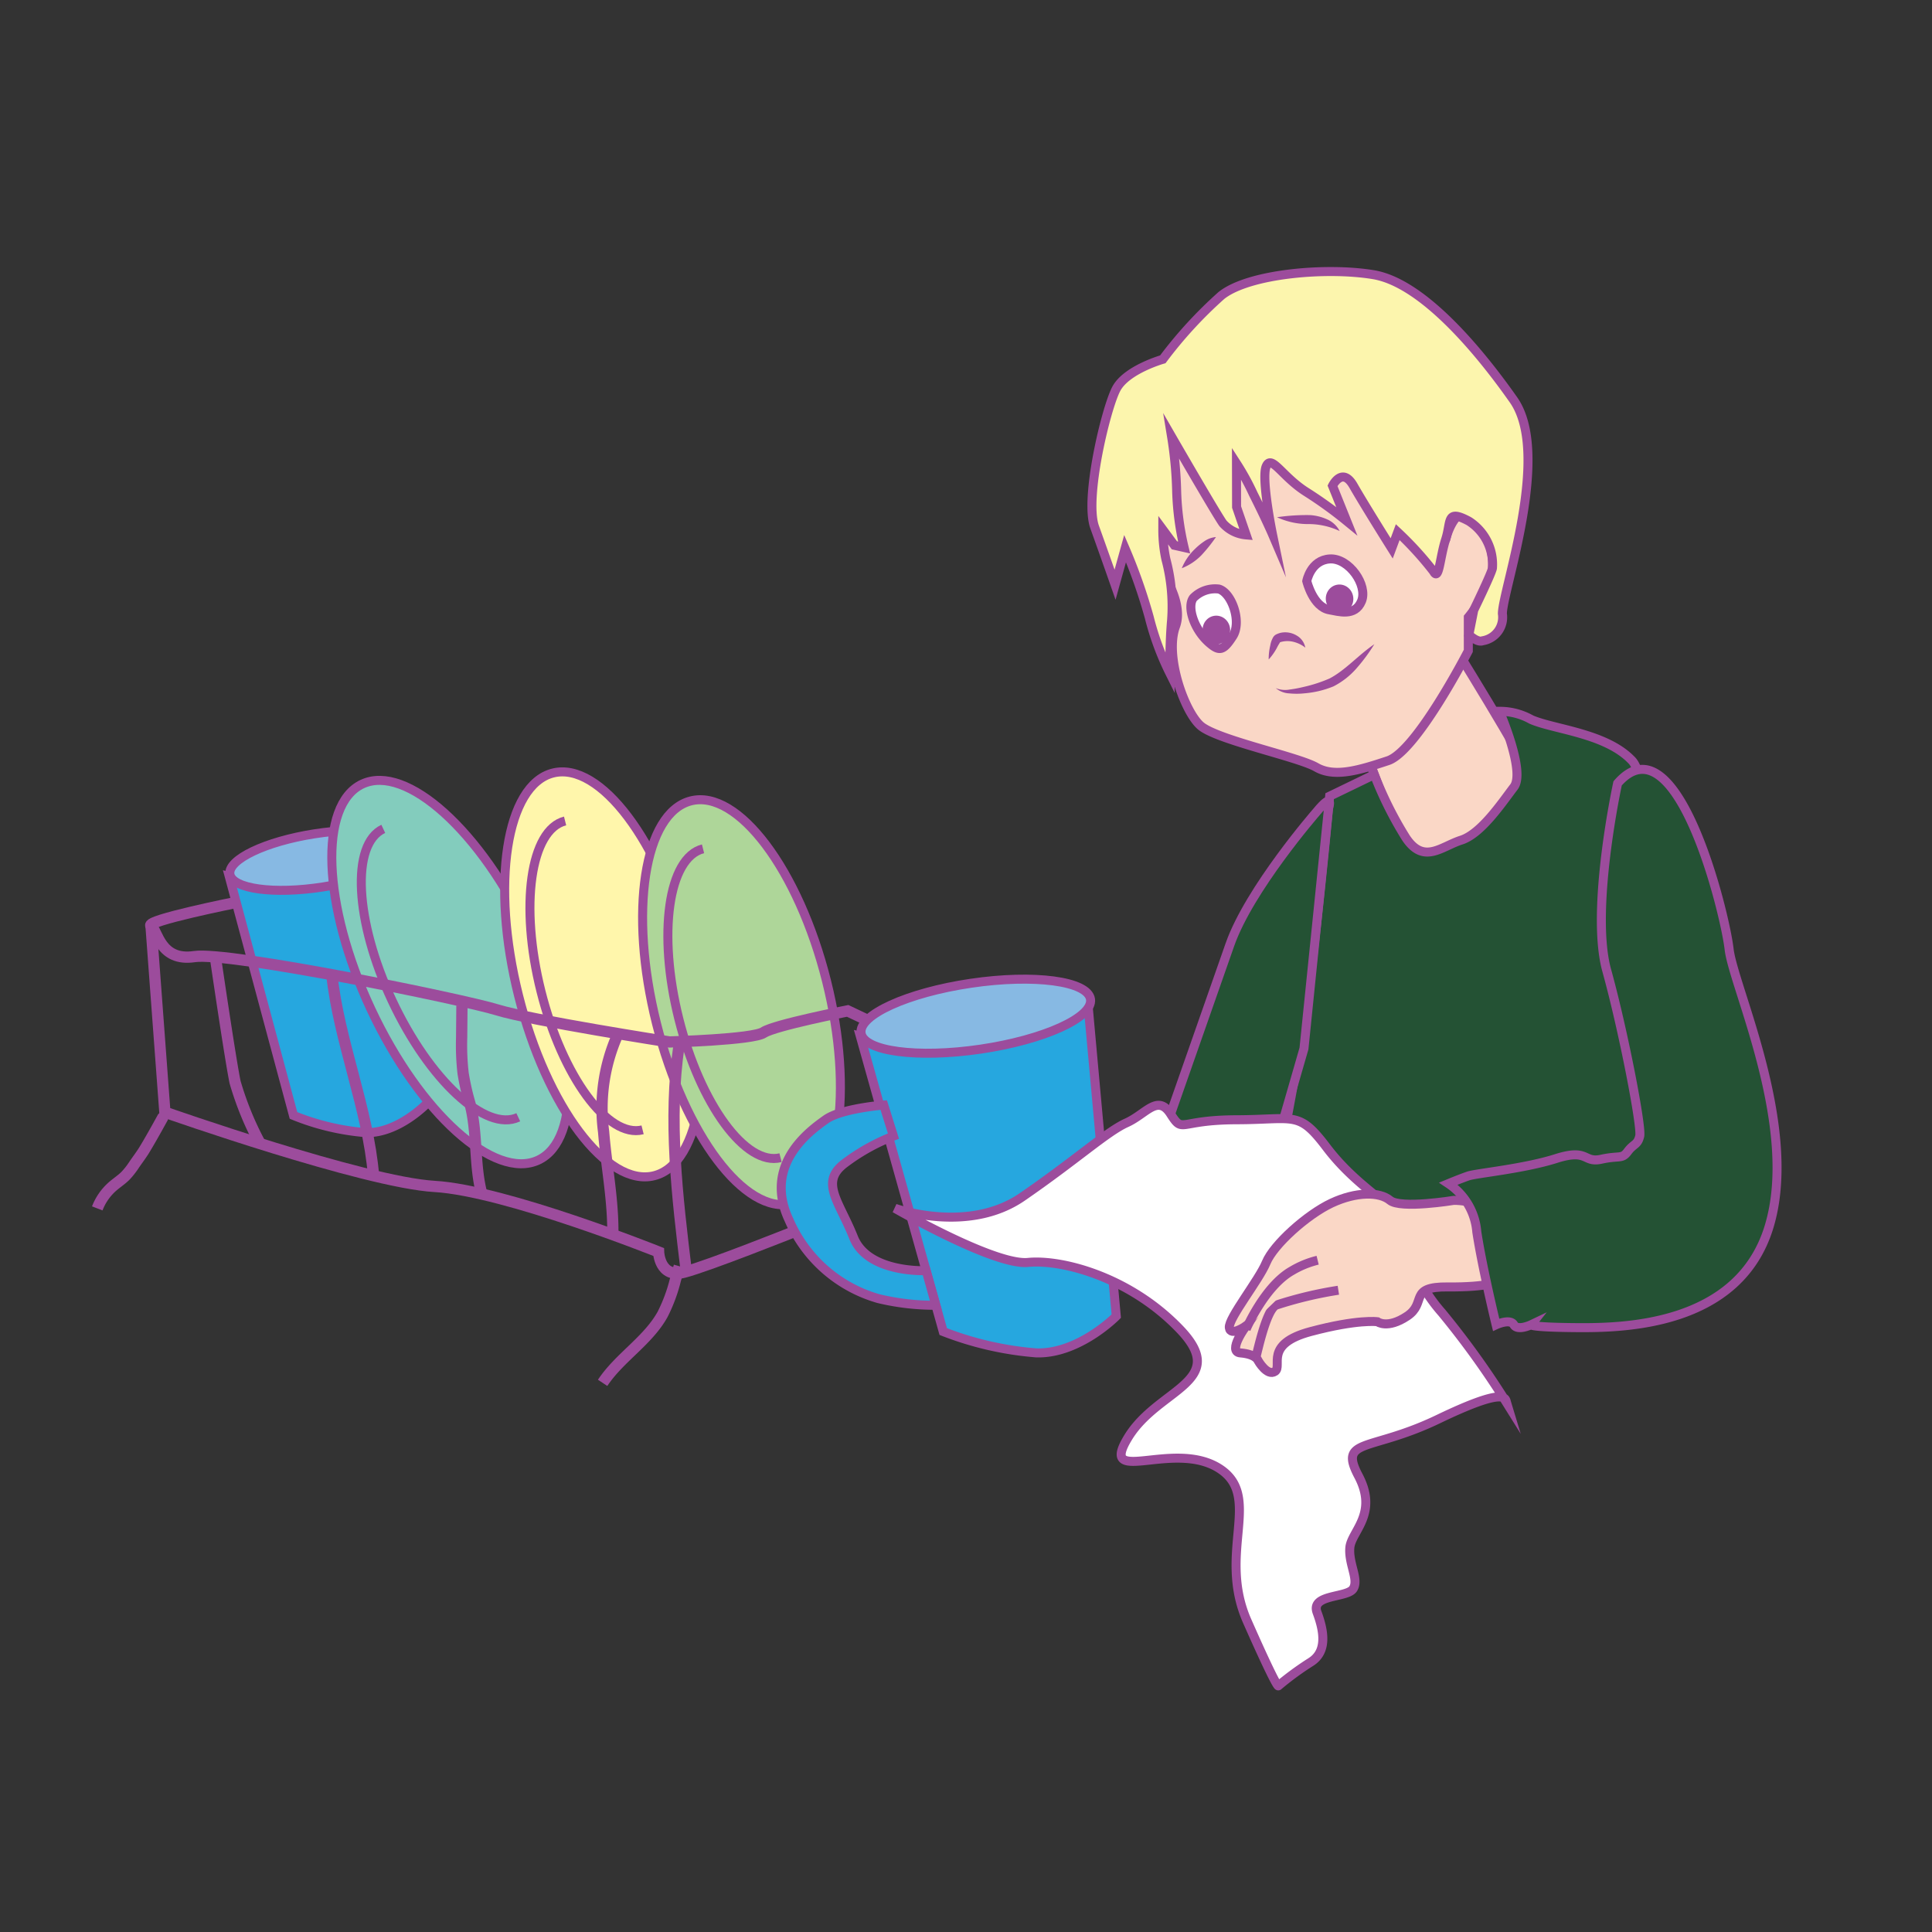 <svg id="word" xmlns="http://www.w3.org/2000/svg" viewBox="0 0 160 160"><rect x="0" y="0" width="160" height="160" fill="#333333" stroke="none"/><defs><style>.cls-1{fill:#26a7df;}.cls-1,.cls-10,.cls-2,.cls-3,.cls-4,.cls-5,.cls-6,.cls-7,.cls-8,.cls-9{stroke:#9c4c9c;stroke-miterlimit:10;}.cls-1,.cls-10,.cls-2,.cls-3,.cls-4,.cls-5,.cls-6,.cls-7,.cls-8{stroke-width:0.746px;}.cls-2{fill:#87b9e3;}.cls-3{fill:#83ccbd;}.cls-4{fill:#fff6ab;}.cls-5{fill:#aed699;}.cls-6{fill:#fad7c6;}.cls-7{fill:#245234;}.cls-8{fill:#fcf5ad;}.cls-9{fill:none;stroke-width:0.932px;}.cls-10{fill:#fff;}.cls-11{fill:#9c4c9c;}</style></defs><path class="cls-1" d="M18.985,72.58l1.034,3.846,4.286,15.949A20.226,20.226,0,0,0,30.277,93.8c2.731.079,5.122-2.462,5.122-2.462L33.588,70.483s-5.691,2.983-8.116,3.023A34.8,34.8,0,0,1,18.985,72.58Z"/><ellipse class="cls-2" cx="26.393" cy="71.253" rx="7.442" ry="2.228" transform="translate(-10.64 4.905) rotate(-8.844)"/><ellipse class="cls-3" cx="37.293" cy="80.503" rx="7.257" ry="17.193" transform="translate(-30.611 23.401) rotate(-25.083)"/><path class="cls-3" d="M42.921,92.526c-2.687,1.258-7.367-3.07-10.454-9.665S29.055,69.9,31.741,68.642"/><ellipse class="cls-4" cx="49.985" cy="80.693" rx="7.257" ry="17.193" transform="translate(-18.144 14.6) rotate(-14.093)"/><path class="cls-4" d="M53.217,93.568c-2.876.722-6.646-4.418-8.419-11.481s-.879-13.375,2-14.1"/><ellipse class="cls-5" cx="61.408" cy="82.999" rx="7.257" ry="17.193" transform="translate(-18.362 17.451) rotate(-14.093)"/><path class="cls-5" d="M64.641,95.875c-2.877.722-6.647-4.418-8.42-11.482s-.879-13.374,2-14.1"/><path class="cls-6" d="M112.958,61.9s1.787,4.677,1.988,5.257-.415,2.212,1.7,4.057,5.047-.85,7.27-2.225,3.152-3.3,2.867-4.51-6.827-11.718-6.827-11.718Z"/><path class="cls-6" d="M95.2,45.908s3.052,3.524,2.149,5.973.739,7.028,2.063,8.208,8.076,2.574,9.592,3.45,3.564.246,5.945-.543S121.6,53.9,121.6,53.9v-2.78a10.362,10.362,0,0,0,1.925-3.625c.491-1.944-1.145-5.336-2.3-5.054-1.014.248-1.5,2.232-1.5,2.232s.392-.639-2.757-3.06-3.03-7.553-8.978-7.553-10.963-2.1-12.246.7S93.308,43.835,95.2,45.908Z"/><path class="cls-7" d="M113.816,64.148l-3.7,1.79s-1.239,13.518-2.242,19.509-2.216,11.943-2.216,11.943l11.779,8.723,19.358-.884-.233-19.272s.743-20.678-1.4-22.961-6.445-2.576-8.349-3.405a5.3,5.3,0,0,0-2.637-.683s2.182,4.983,1.2,6.267-2.7,3.868-4.363,4.4-3.1,2.031-4.585-.195A30.564,30.564,0,0,1,113.816,64.148Z"/><path class="cls-7" d="M109.025,67.245s-5.555,6.373-7.171,10.99S96.3,94.088,96.3,94.088l8.567,3.561,3.123-10.815,2.027-19.863S110.553,65.387,109.025,67.245Z"/><path class="cls-1" d="M71.244,85.8l1.335,4.755,5.536,19.719a27.086,27.086,0,0,0,7.714,1.767c3.527.1,6.615-3.044,6.615-3.044l-2.338-25.79s-7.351,3.688-10.483,3.737A46.663,46.663,0,0,1,71.244,85.8Z"/><path class="cls-1" d="M73.186,91.516s-3.506.278-4.792,1.191-5.221,3.706-3.058,8.311a11.494,11.494,0,0,0,7.421,6.53,19.944,19.944,0,0,0,4.747.548l-.805-2.867s-4.826.239-6.012-2.748-2.82-4.569-.74-6.137a16.724,16.724,0,0,1,4.045-2.256Z"/><ellipse class="cls-2" cx="80.812" cy="84.158" rx="9.603" ry="2.757" transform="translate(-11.431 12.712) rotate(-8.403)"/><path class="cls-8" d="M97.025,36.161s3.646,6.319,4.252,7.177a2.9,2.9,0,0,0,1.925.961l-.794-2.308-.008-3.614a20.3,20.3,0,0,1,1.39,2.531c1.069,2.124,1.595,3.354,1.595,3.354s-.963-4.663-.52-5.652,1.3.848,3.306,2.124a34.137,34.137,0,0,1,3.36,2.424l-1.178-2.928s.8-1.631,1.733,0,3.168,5.186,3.168,5.186l.5-1.347a27.338,27.338,0,0,1,2.961,3.25c.466.854.518-1.138,1.007-2.644s.01-2.54,1.923-1.517a4.241,4.241,0,0,1,1.952,3.9c-.077.442-1.547,3.467-1.547,3.467l-.405,2.041s.7.676,1.137.5a1.972,1.972,0,0,0,1.639-2.246c.008-1.948,4.083-13.206.917-17.711s-7.7-9.711-11.59-10.36-10.337-.09-12.6,1.724A35.822,35.822,0,0,0,96.3,29.756s-3,.846-3.851,2.44S89.8,41.279,90.653,43.65s1.692,4.772,1.692,4.772l.831-2.991a44.7,44.7,0,0,1,2,5.691,22.757,22.757,0,0,0,1.709,4.63s-.043-2.332.141-4.391a15.206,15.206,0,0,0-.471-5.043,11.723,11.723,0,0,1-.256-2.46l.958,1.3.805.182a22.924,22.924,0,0,1-.616-4.658A32.764,32.764,0,0,0,97.025,36.161Z"/><path class="cls-9" d="M19.693,74.707s-7.737,1.546-7.186,1.967.748,2.974,3.6,2.546,22.256,3.541,25.055,4.41,14.285,2.661,14.285,2.661,6.9-.186,7.792-.785,6.961-1.79,6.961-1.79l1.613.764"/><path class="cls-9" d="M12.507,76.674l1.147,15.432s16.5,5.808,22.347,6.15,18.541,5.427,18.541,5.427.072,2.2,2.092,1.682,9.2-3.39,9.2-3.39"/><path class="cls-9" d="M17.834,79.247s1.231,8.429,1.635,10.375a26.041,26.041,0,0,0,2.083,5.094"/><path class="cls-9" d="M27.478,80.693c.579,5.478,3.009,11.185,3.457,16.675"/><path class="cls-9" d="M38.255,83.278l-.023,2.644a20.293,20.293,0,0,0,.12,2.959,20.33,20.33,0,0,0,.559,2.48c.655,2.429.339,5.1.994,7.528"/><path class="cls-9" d="M51.175,85.637a14.94,14.94,0,0,0-1.187,8.091c.221,2.753.77,5.484.765,8.247"/><path class="cls-9" d="M56.241,86.52c-.92,6.228-.157,12.566.6,18.815"/><path class="cls-9" d="M8.056,100.073A4.6,4.6,0,0,1,9.317,98.26c.349-.305.742-.557,1.07-.883a6.464,6.464,0,0,0,.736-.942c.275-.4.571-.788.825-1.2.7-1.148,1.709-3.015,1.494-2.619"/><path class="cls-9" d="M49.908,114.521c1.392-2.1,3.746-3.47,4.969-5.677a13.511,13.511,0,0,0,1.064-2.881l.315-1.1"/><path class="cls-10" d="M74.113,100.064s6.035,2.166,10.548-.943,7-5.4,8.632-6.134,2.579-2.4,3.649-.735.571.494,5.458.482,5.134-.784,7.46,2.284,5.008,4.427,5.707,5.613.857,4.7,3.847,8.081a70.242,70.242,0,0,1,5.355,7.45c-.106-.35,0-1.357-5.653,1.362s-8.285,1.544-6.617,4.7-.6,4.6-.712,5.953.765,2.616.28,3.392-3.557.437-2.99,1.972.871,3.238-.539,4.113a24.6,24.6,0,0,0-2.672,1.959s-.055.362-2.582-5.363,1.393-10.4-2.406-12.7-9.934,1.571-7.453-2.505,8.469-4.588,4.3-8.951-9.815-5.819-12.592-5.545S74.113,100.064,74.113,100.064Z"/><path class="cls-6" d="M120.4,99.409s-4.416.724-5.285,0-2.8-.73-4.838.224-4.8,3.437-5.411,4.918-3.149,4.621-3.059,5.4,1.4-.154,1.4-.154-1.6,2.154-.489,2.244c1.329.109,1.479.653,1.479.653s.748,1.316,1.394.879-.962-2.257,2.952-3.3,5.527-.814,5.527-.814.825.634,2.475-.47.054-2.447,3.356-2.411,4.321-.459,4.321-.459S125.683,99.409,120.4,99.409Z"/><path class="cls-10" d="M108.22,48.122s.321-1.74,1.911-1.833,3.165,2.181,2.624,3.495-1.921.843-2.648.723C108.739,50.281,108.22,48.122,108.22,48.122Z"/><path class="cls-10" d="M98.828,49.518a2.53,2.53,0,0,1,2.111-.736c1.063.3,1.925,2.71,1.15,3.913s-1.105,1.254-1.9.58C98.877,52.168,98.275,50.244,98.828,49.518Z"/><path class="cls-11" d="M110.945,43.978a6.105,6.105,0,0,0-2.507-.577,6.1,6.1,0,0,1-2.681-.566,16.832,16.832,0,0,1,2.733-.177,4.027,4.027,0,0,1,1.4.345A2.13,2.13,0,0,1,110.945,43.978Z"/><path class="cls-11" d="M100.7,44.477a12.891,12.891,0,0,1-1.2,1.5,4.611,4.611,0,0,1-1.63,1.082,4.633,4.633,0,0,1,1.107-1.613,5.192,5.192,0,0,1,.756-.617A1.965,1.965,0,0,1,100.7,44.477Z"/><path class="cls-11" d="M108.1,53.634a2.555,2.555,0,0,0-.951-.472,2.033,2.033,0,0,0-.914-.032,1.428,1.428,0,0,0-.194.049c-.047.019-.03,0-.06.064a3.619,3.619,0,0,0-.239.418,4.882,4.882,0,0,1-.675.955,4.9,4.9,0,0,1,.131-1.162,2.082,2.082,0,0,1,.207-.62.65.65,0,0,1,.334-.318,1.811,1.811,0,0,1,.347-.116,1.835,1.835,0,0,1,1.3.232A1.458,1.458,0,0,1,108.1,53.634Z"/><path class="cls-11" d="M113.817,53.349a14.486,14.486,0,0,1-1.432,1.949,6.393,6.393,0,0,1-1.951,1.544,8.008,8.008,0,0,1-2.409.577,5.957,5.957,0,0,1-1.231.006,1.874,1.874,0,0,1-1.14-.437,2.036,2.036,0,0,0,1.141.118,10.459,10.459,0,0,0,1.144-.213,11.79,11.79,0,0,0,2.175-.707C111.416,55.505,112.475,54.265,113.817,53.349Z"/><ellipse class="cls-11" cx="100.735" cy="52.168" rx="1.14" ry="1.182" transform="translate(-6.11 14.046) rotate(-7.742)"/><ellipse class="cls-11" cx="110.937" cy="49.588" rx="1.14" ry="1.182" transform="translate(-5.669 15.397) rotate(-7.742)"/><path class="cls-7" d="M133.964,64.874s-2.285,10.5-.9,15.5,2.913,12.959,2.731,13.714-.5.611-.991,1.273-.664.307-2.188.641-1.048-.914-3.745-.057-6.615,1.216-7.28,1.445-1.639.634-1.639.634a5.315,5.315,0,0,1,2.351,4c.465,3.028,1.6,7.685,1.6,7.685s1.156-.538,1.464,0,1.436,0,1.436,0-.164.207,3.684.239,13.493-.059,16.018-8.352-2.954-19.88-3.307-22.987S138.833,59.3,133.964,64.874Z"/><path class="cls-6" d="M103.973,112.531c.154-.48.842-3.937,1.681-4.435a32.437,32.437,0,0,1,5.183-1.243"/><path class="cls-6" d="M103.2,110.073s1.528-3.555,3.785-4.831a7.745,7.745,0,0,1,2.137-.876"/></svg>